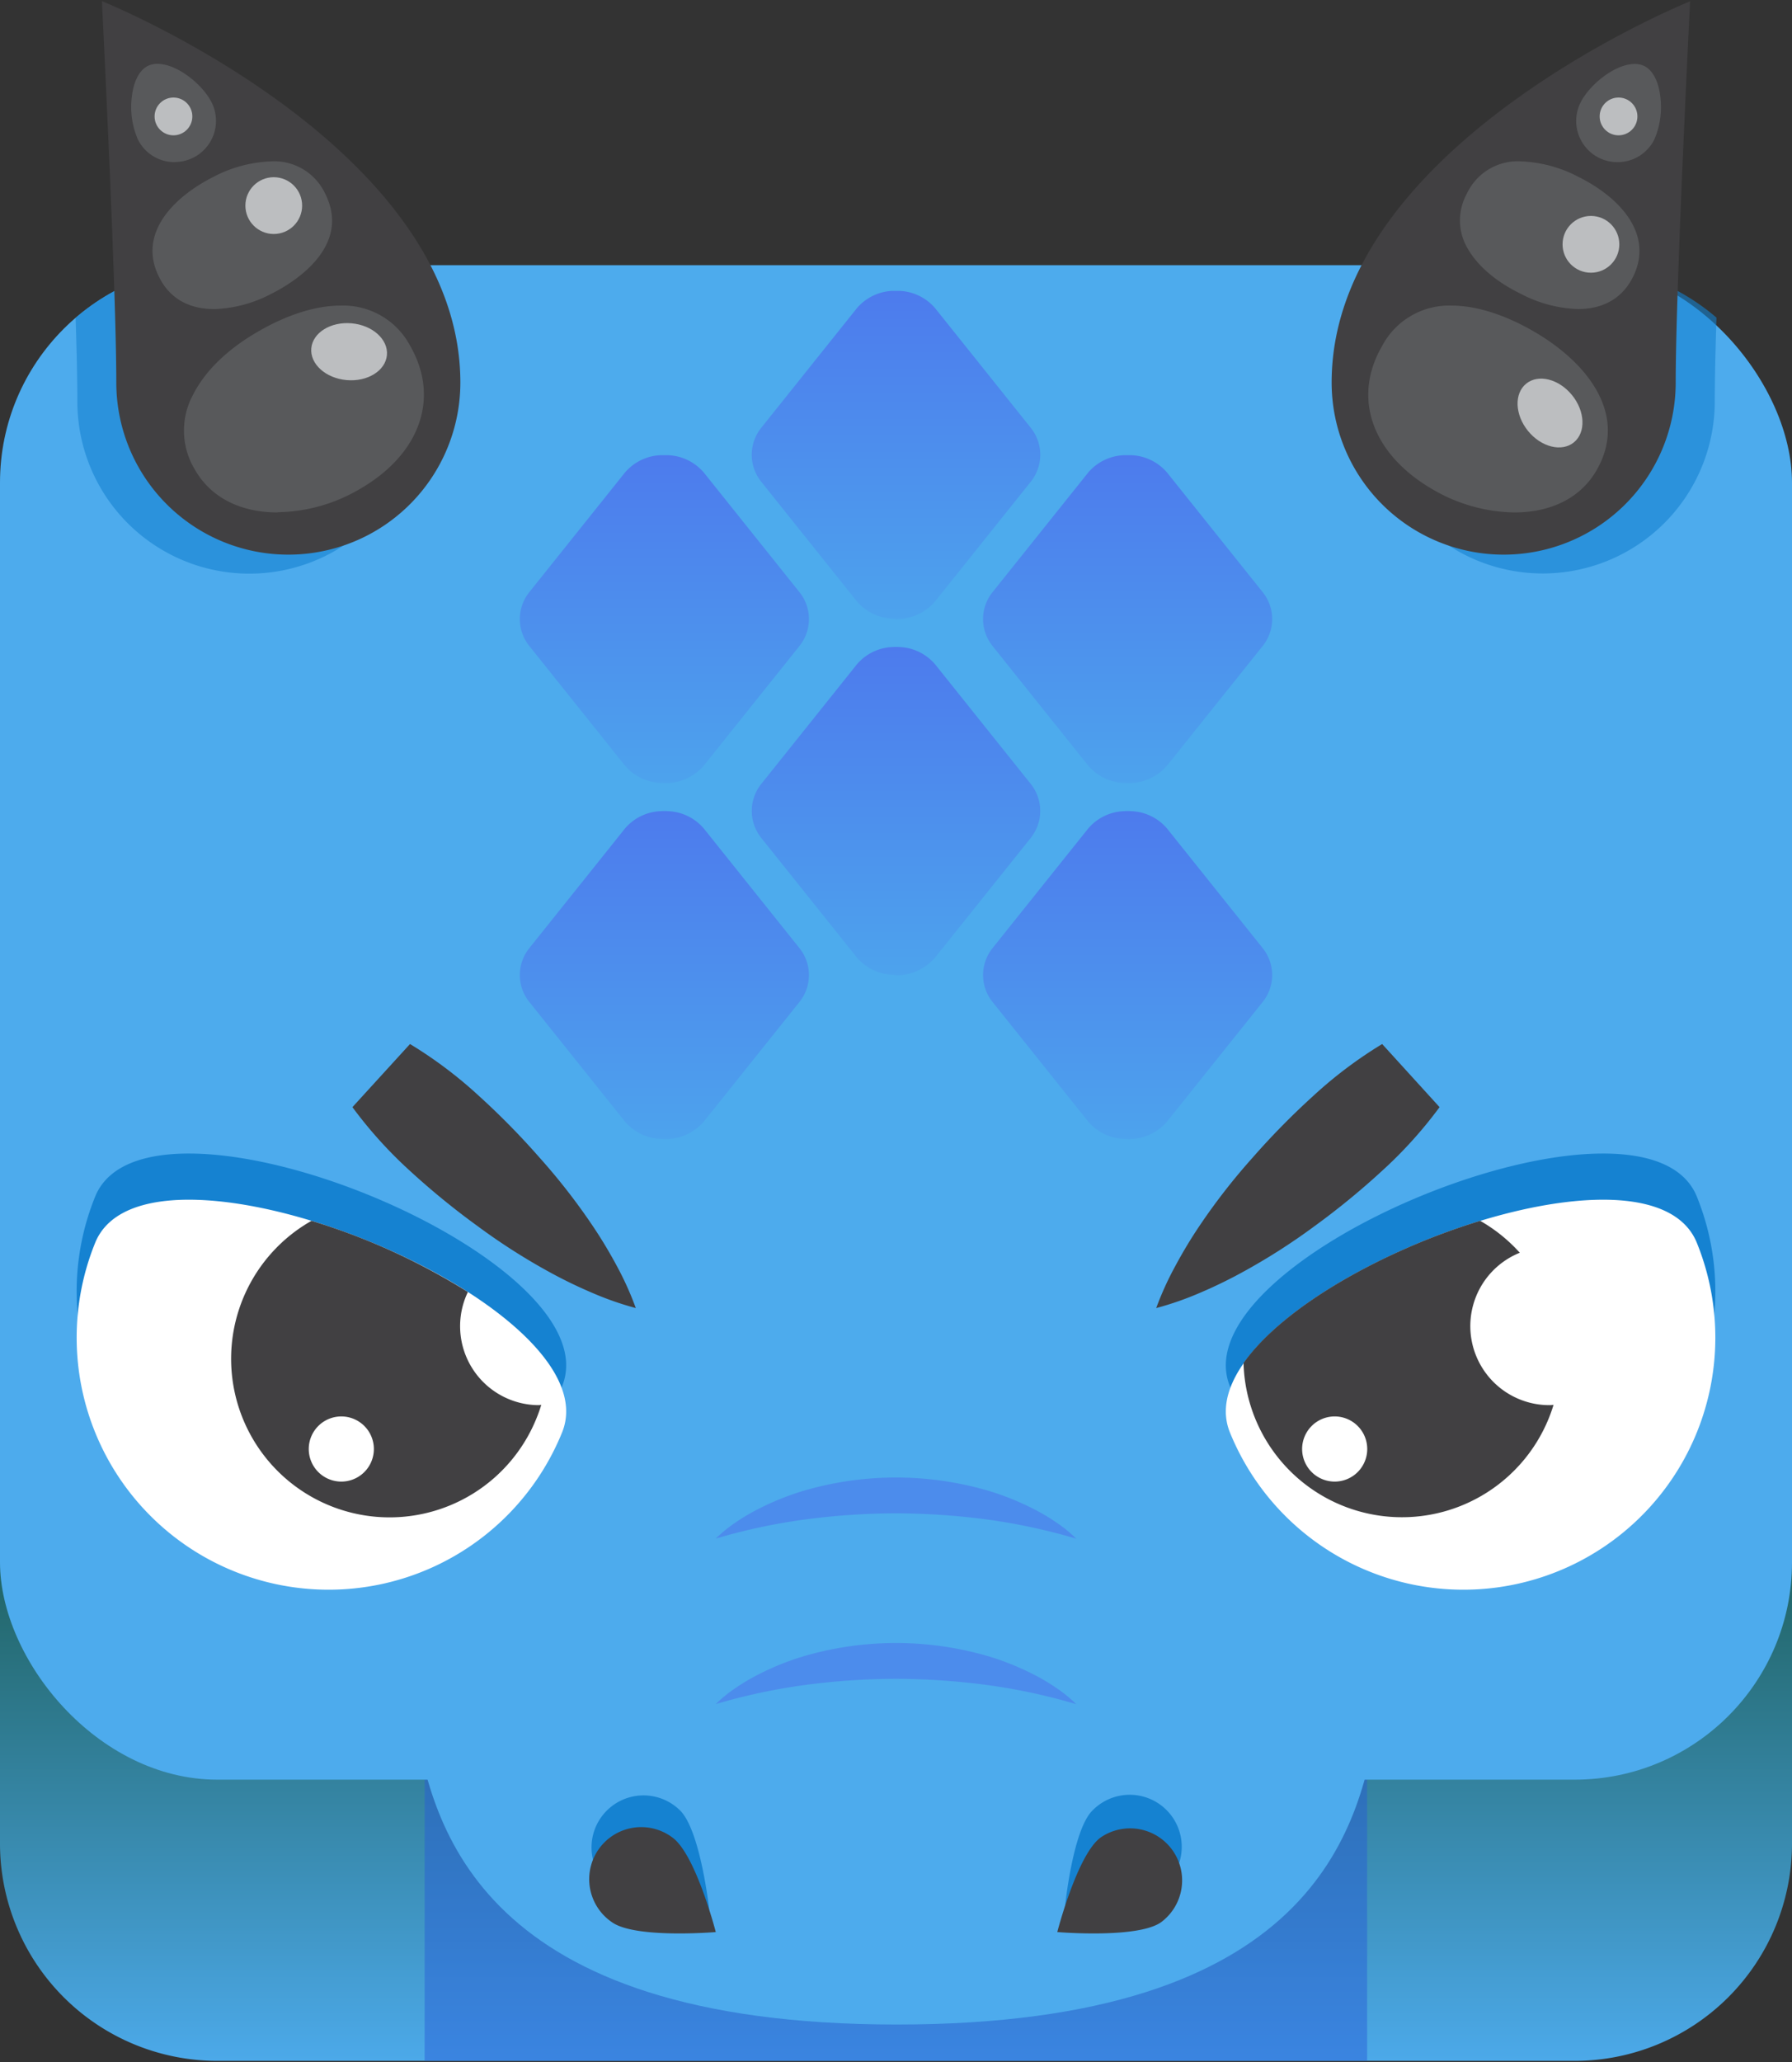 <?xml version="1.0" encoding="UTF-8" standalone="no"?>
<svg
   xmlns:dc="http://purl.org/dc/elements/1.1/"
   xmlns:cc="http://creativecommons.org/ns#"
   xmlns:rdf="http://www.w3.org/1999/02/22-rdf-syntax-ns#"
   xmlns:svg="http://www.w3.org/2000/svg"
   xmlns="http://www.w3.org/2000/svg"
   xmlns:xlink="http://www.w3.org/1999/xlink"
   version="1.1"
   viewBox="0 0 300 345"
   data-name="Layer 1"
   id="Layer_1">
  <rect x="0" y="0" width="300" height="345" fill="#333333" stroke="none"/>
  <defs
     id="defs942">
    <linearGradient
       id="linearGradient1317"
       x1="150"
       y1="30.55"
       x2="150"
       y2="115.03"
       gradientUnits="userSpaceOnUse">
      <stop
         style="stop-color:#4d6eed;stop-opacity:1"
         offset="0"
         stop-color="#237d3e"
         stop-opacity="0.5"
         id="stop1313" />
      <stop
         style="stop-color:#4dabed;stop-opacity:1"
         offset="1"
         stop-color="#2fa04a"
         id="stop1315" />
    </linearGradient>
    <linearGradient
       id="linearGradient1311"
       x1="150"
       y1="30.55"
       x2="150"
       y2="115.03"
       gradientUnits="userSpaceOnUse">
      <stop
         style="stop-color:#4d6eed;stop-opacity:1"
         offset="0"
         stop-color="#237d3e"
         stop-opacity="0.5"
         id="stop1307" />
      <stop
         style="stop-color:#4dabed;stop-opacity:1"
         offset="1"
         stop-color="#2fa04a"
         id="stop1309" />
    </linearGradient>
    <linearGradient
       id="linearGradient1305"
       x1="150"
       y1="30.55"
       x2="150"
       y2="115.03"
       gradientUnits="userSpaceOnUse">
      <stop
         style="stop-color:#4d6eed;stop-opacity:1"
         offset="0"
         stop-color="#237d3e"
         stop-opacity="0.5"
         id="stop1301" />
      <stop
         style="stop-color:#4dabed;stop-opacity:1"
         offset="1"
         stop-color="#2fa04a"
         id="stop1303" />
    </linearGradient>
    <linearGradient
       id="linearGradient1299"
       x1="150"
       y1="30.55"
       x2="150"
       y2="115.03"
       gradientUnits="userSpaceOnUse">
      <stop
         style="stop-color:#4d6eed;stop-opacity:1"
         offset="0"
         stop-color="#237d3e"
         stop-opacity="0.5"
         id="stop1295" />
      <stop
         style="stop-color:#4dabed;stop-opacity:1"
         offset="1"
         stop-color="#2fa04a"
         id="stop1297" />
    </linearGradient>
    <linearGradient
       id="linearGradient1293"
       x1="150"
       y1="30.55"
       x2="150"
       y2="115.03"
       gradientUnits="userSpaceOnUse">
      <stop
         style="stop-color:#4d6eed;stop-opacity:1"
         offset="0"
         stop-color="#237d3e"
         stop-opacity="0.5"
         id="stop1289" />
      <stop
         style="stop-color:#4dabed;stop-opacity:1"
         offset="1"
         stop-color="#2fa04a"
         id="stop1291" />
    </linearGradient>
    <linearGradient
       id="linearGradient1287"
       x1="150"
       y1="30.55"
       x2="150"
       y2="115.03"
       gradientUnits="userSpaceOnUse">
      <stop
         style="stop-color:#4d6eed;stop-opacity:1"
         offset="0"
         stop-color="#237d3e"
         stop-opacity="0.5"
         id="stop1283" />
      <stop
         style="stop-color:#4dabed;stop-opacity:1"
         offset="1"
         stop-color="#2fa04a"
         id="stop1285" />
    </linearGradient>
    <linearGradient
       id="linearGradient1281"
       x1="150"
       y1="347.09"
       x2="150"
       y2="229.5"
       gradientUnits="userSpaceOnUse">
      <stop
         style="stop-color:#4dabed;stop-opacity:1"
         offset="0"
         stop-color="#1f8e58"
         id="stop1275" />
      <stop
         offset="1"
         stop-color="#104931"
         id="stop1277" />
      <stop
         style="stop-color:#4d78ed;stop-opacity:1"
         offset="1"
         stop-color="#176737"
         id="stop1279" />
    </linearGradient>
    <linearGradient
       id="linearGradient1179"
       x1="150"
       y1="30.55"
       x2="150"
       y2="115.03"
       gradientUnits="userSpaceOnUse">
      <stop
         style="stop-color:#5a1f24;stop-opacity:1"
         offset="0"
         stop-color="#237d3e"
         stop-opacity="0.5"
         id="stop1175" />
      <stop
         style="stop-color:#901f24;stop-opacity:1"
         offset="1"
         stop-color="#2fa04a"
         id="stop1177" />
    </linearGradient>
    <linearGradient
       id="linearGradient1173"
       x1="150"
       y1="30.55"
       x2="150"
       y2="115.03"
       gradientUnits="userSpaceOnUse">
      <stop
         style="stop-color:#5a1f24;stop-opacity:1"
         offset="0"
         stop-color="#237d3e"
         stop-opacity="0.5"
         id="stop1169" />
      <stop
         style="stop-color:#901f24;stop-opacity:1"
         offset="1"
         stop-color="#2fa04a"
         id="stop1171" />
    </linearGradient>
    <linearGradient
       id="linearGradient1155"
       x1="150"
       y1="30.55"
       x2="150"
       y2="115.03"
       gradientUnits="userSpaceOnUse">
      <stop
         style="stop-color:#5a1f24;stop-opacity:1"
         offset="0"
         stop-color="#237d3e"
         stop-opacity="0.5"
         id="stop1151" />
      <stop
         style="stop-color:#901f24;stop-opacity:1"
         offset="1"
         stop-color="#2fa04a"
         id="stop1153" />
    </linearGradient>
    <linearGradient
       id="linearGradient1149"
       x1="150"
       y1="30.55"
       x2="150"
       y2="115.03"
       gradientUnits="userSpaceOnUse">
      <stop
         style="stop-color:#5a1f24;stop-opacity:1"
         offset="0"
         stop-color="#237d3e"
         stop-opacity="0.5"
         id="stop1145" />
      <stop
         style="stop-color:#901f24;stop-opacity:1"
         offset="1"
         stop-color="#2fa04a"
         id="stop1147" />
    </linearGradient>
    <linearGradient
       id="linearGradient1143"
       x1="150"
       y1="30.55"
       x2="150"
       y2="115.03"
       gradientUnits="userSpaceOnUse">
      <stop
         style="stop-color:#5a1f24;stop-opacity:1"
         offset="0"
         stop-color="#237d3e"
         stop-opacity="0.5"
         id="stop1139" />
      <stop
         style="stop-color:#901f24;stop-opacity:1"
         offset="1"
         stop-color="#2fa04a"
         id="stop1141" />
    </linearGradient>
    <linearGradient
       id="linearGradient1137"
       x1="150"
       y1="30.55"
       x2="150"
       y2="115.03"
       gradientUnits="userSpaceOnUse">
      <stop
         style="stop-color:#5a1f24;stop-opacity:1"
         offset="0"
         stop-color="#237d3e"
         stop-opacity="0.5"
         id="stop1133" />
      <stop
         style="stop-color:#901f24;stop-opacity:1"
         offset="1"
         stop-color="#2fa04a"
         id="stop1135" />
    </linearGradient>
    <linearGradient
       id="linearGradient1131"
       x1="150"
       y1="347.09"
       x2="150"
       y2="229.5"
       gradientUnits="userSpaceOnUse">
      <stop
         style="stop-color:#901f24;stop-opacity:1"
         offset="0"
         stop-color="#1f8e58"
         id="stop1125" />
      <stop
         offset="1"
         stop-color="#104931"
         id="stop1127" />
      <stop
         style="stop-color:#411f24;stop-opacity:1"
         offset="1"
         stop-color="#176737"
         id="stop1129" />
    </linearGradient>
    <style
       id="style923">.cls-1{fill:url(#linear-gradient);}.cls-2{fill:#12543f;fill-opacity:0.4;}.cls-3{fill:#2fa04a;}.cls-4{fill:url(#linear-gradient-2);}.cls-5{fill:url(#linear-gradient-3);}.cls-6{fill:url(#linear-gradient-4);}.cls-7{fill:url(#linear-gradient-5);}.cls-8{fill:url(#linear-gradient-6);}.cls-9{fill:url(#linear-gradient-7);}.cls-10,.cls-13,.cls-14,.cls-15{fill:#237d3e;}.cls-10{fill-opacity:0.8;}.cls-11{fill:#fff;}.cls-12{fill:#414042;}.cls-13{opacity:0.5;}.cls-14{fill-opacity:0.5;}.cls-15{opacity:0.6;}.cls-16{fill:#58595b;}.cls-17{fill:#bcbec0;}</style>
    <linearGradient
       gradientUnits="userSpaceOnUse"
       y2="229.5"
       x2="150"
       y1="347.09"
       x1="150"
       id="linear-gradient">
      <stop
         id="stop925"
         stop-color="#1f8e58"
         offset="0" />
      <stop
         id="stop927"
         stop-color="#104931"
         offset="1" />
      <stop
         id="stop929"
         stop-color="#176737"
         offset="1" />
    </linearGradient>
    <linearGradient
       gradientUnits="userSpaceOnUse"
       y2="115.03"
       x2="150"
       y1="30.55"
       x1="150"
       id="linear-gradient-2">
      <stop
         id="stop932"
         stop-opacity="0.5"
         stop-color="#237d3e"
         offset="0" />
      <stop
         id="stop934"
         stop-color="#2fa04a"
         offset="1" />
    </linearGradient>
    <linearGradient
       xlink:href="#linear-gradient-2"
       y2="142.49"
       x2="188.77"
       y1="58.01"
       x1="188.77"
       id="linear-gradient-3" />
    <linearGradient
       xlink:href="#linear-gradient-2"
       y2="142.49"
       x2="111.23"
       y1="58.01"
       x1="111.23"
       id="linear-gradient-4" />
    <linearGradient
       xlink:href="#linear-gradient-2"
       y2="174.61"
       x2="150"
       y1="90.13"
       x1="150"
       id="linear-gradient-5" />
    <linearGradient
       xlink:href="#linear-gradient-2"
       y2="202.08"
       x2="188.77"
       y1="117.59"
       x1="188.77"
       id="linear-gradient-6" />
    <linearGradient
       xlink:href="#linear-gradient-2"
       y2="202.08"
       x2="111.23"
       y1="117.59"
       x1="111.23"
       id="linear-gradient-7" />
    <linearGradient
       gradientTransform="translate(382.835,-1.208)"
       y2="229.5"
       x2="150"
       y1="347.09"
       x1="150"
       gradientUnits="userSpaceOnUse"
       id="linearGradient1261"
       xlink:href="#linearGradient1281" />
    <linearGradient
       gradientTransform="translate(382.835,-1.208)"
       y2="115.03"
       x2="150"
       y1="30.55"
       x1="150"
       gradientUnits="userSpaceOnUse"
       id="linearGradient1263"
       xlink:href="#linearGradient1317" />
    <linearGradient
       gradientTransform="translate(382.835,-1.208)"
       y2="142.49"
       x2="188.77"
       y1="58.01"
       x1="188.77"
       id="linearGradient1265"
       xlink:href="#linearGradient1305" />
    <linearGradient
       gradientTransform="translate(382.835,-1.208)"
       y2="142.49"
       x2="111.23"
       y1="58.01"
       x1="111.23"
       id="linearGradient1267"
       xlink:href="#linearGradient1311" />
    <linearGradient
       gradientTransform="translate(382.835,-1.208)"
       y2="174.61"
       x2="150"
       y1="90.13"
       x1="150"
       id="linearGradient1269"
       xlink:href="#linearGradient1299" />
    <linearGradient
       gradientTransform="translate(382.835,-1.208)"
       y2="202.08"
       x2="188.77"
       y1="117.59"
       x1="188.77"
       id="linearGradient1271"
       xlink:href="#linearGradient1293" />
    <linearGradient
       gradientTransform="translate(382.835,-1.208)"
       y2="202.08"
       x2="111.23"
       y1="117.59"
       x1="111.23"
       id="linearGradient1273"
       xlink:href="#linearGradient1287" />
  </defs>
  <title
     id="title944">blook_dragon</title>
  <g
     transform="translate(-382.835,1.208)"
     id="g1401">
    <path
       id="path1181"
       d="m 646.455,343.602 h -227.24 a 36.38,36.38 0 0 1 -36.38,-36.38 v -53.38 h 300 v 53.38 a 36.38,36.38 0 0 1 -36.38,36.38 z"
       class="cls-1"
       style="fill:url(#linearGradient1261)" />
    <rect
       id="rect1183"
       height="52.65"
       width="157.78"
       y="290.952"
       x="453.925"
       class="cls-2"
       style="fill:#285dd7;fill-opacity:0.471" />
    <rect
       id="rect1185"
       rx="36.38"
       height="253.39"
       width="300"
       y="43.162"
       class="cls-3"
       x="382.835"
       style="fill:#4dabed;fill-opacity:1" />
    <path
       id="path1187"
       d="m 452.245,286.332 c 2.91,18.2 10.94,51.19 80.72,51.19 69.78,0 77.5,-32.64 80.46,-51.19 0.02,-0.15 -161.2,-0.15 -161.18,0 z"
       class="cls-3"
       style="fill:#4dabed;fill-opacity:1" />
    <path
       id="path1189"
       d="m 532.215,102.302 a 8.31,8.31 0 0 1 -5.95,-2.92 l -16,-20 a 7.2,7.2 0 0 1 0,-9 l 16,-20 a 8.27,8.27 0 0 1 5.95,-2.92 c 0.41,0 0.83,0 1.24,0 a 8.27,8.27 0 0 1 5.95,2.92 l 16,20 a 7.2,7.2 0 0 1 0,9 l -16,20 a 8.48,8.48 0 0 1 -6.57,3 z"
       class="cls-4"
       style="fill:url(#linearGradient1263)" />
    <path
       id="path1191"
       d="m 570.995,129.792 a 8.33,8.33 0 0 1 -6,-2.92 l -16,-20 a 7.18,7.18 0 0 1 0,-9 l 16,-20 a 8.29,8.29 0 0 1 6,-2.92 q 0.61,0 1.23,0 a 8.29,8.29 0 0 1 6,2.92 l 16,20 a 7.18,7.18 0 0 1 0,9 l -16,20 a 8.45,8.45 0 0 1 -6.57,2.95 c -0.24,-0.03 -0.45,-0.03 -0.66,-0.03 z"
       class="cls-5"
       style="fill:url(#linearGradient1265)" />
    <path
       id="path1193"
       d="m 493.445,129.792 a 8.33,8.33 0 0 1 -6,-2.92 l -16,-20 a 7.18,7.18 0 0 1 0,-9 l 16,-20 a 8.29,8.29 0 0 1 6,-2.92 q 0.61,0 1.23,0 a 8.29,8.29 0 0 1 6,2.92 l 16,20 a 7.18,7.18 0 0 1 0,9 l -16,20 a 8.45,8.45 0 0 1 -6.57,2.95 c -0.27,-0.03 -0.45,-0.03 -0.66,-0.03 z"
       class="cls-6"
       style="fill:url(#linearGradient1267)" />
    <path
       id="path1195"
       d="m 532.215,161.882 a 8.26,8.26 0 0 1 -5.95,-2.91 l -16,-20 a 7.22,7.22 0 0 1 0,-9 l 16,-20 a 8.24,8.24 0 0 1 5.95,-2.92 8.55,8.55 0 0 1 1.24,0 8.24,8.24 0 0 1 5.95,2.92 l 16,20 a 7.22,7.22 0 0 1 0,9 l -16,20 a 8.52,8.52 0 0 1 -6.57,3 c -0.19,-0.07 -0.4,-0.07 -0.62,-0.09 z"
       class="cls-7"
       style="fill:url(#linearGradient1269)" />
    <path
       id="path1197"
       d="m 570.995,189.342 a 8.29,8.29 0 0 1 -6,-2.91 l -16,-20 a 7.19,7.19 0 0 1 0,-9 l 16,-20 a 8.26,8.26 0 0 1 6,-2.92 8.42,8.42 0 0 1 1.23,0 8.26,8.26 0 0 1 6,2.92 l 16,20 a 7.19,7.19 0 0 1 0,9 l -16,20 a 8.49,8.49 0 0 1 -6.57,2.95 c -0.24,-0.02 -0.45,-0.02 -0.66,-0.04 z"
       class="cls-8"
       style="fill:url(#linearGradient1271)" />
    <path
       id="path1199"
       d="m 493.445,189.342 a 8.29,8.29 0 0 1 -6,-2.91 l -16,-20 a 7.19,7.19 0 0 1 0,-9 l 16,-20 a 8.26,8.26 0 0 1 6,-2.92 8.42,8.42 0 0 1 1.23,0 8.26,8.26 0 0 1 6,2.92 l 16,20 a 7.19,7.19 0 0 1 0,9 l -16,20 a 8.49,8.49 0 0 1 -6.57,2.95 c -0.27,-0.02 -0.45,-0.02 -0.66,-0.04 z"
       class="cls-9"
       style="fill:url(#linearGradient1273)" />
    <path
       id="path1201"
       d="m 588.735,230.732 a 42.182,42.182 0 1 0 78.17,-31.73 c -8.76,-21.58 -86.93,10.14 -78.17,31.73 z"
       class="cls-10"
       style="fill:#1582d1;fill-opacity:1" />
    <path
       id="path1203"
       d="m 476.935,230.732 a 42.182,42.182 0 0 1 -78.17,-31.73 c 8.76,-21.58 86.93,10.14 78.17,31.73 z"
       class="cls-10"
       style="fill:#1582d1;fill-opacity:1" />
    <path
       id="path1205"
       d="m 476.935,238.452 a 42.18,42.18 0 0 1 -78.17,-31.72 c 8.76,-21.59 86.93,10.13 78.17,31.72 z"
       class="cls-11"
       style="fill:#ffffff" />
    <path
       id="path1207"
       d="m 588.735,238.452 a 42.18,42.18 0 0 0 78.17,-31.72 c -8.76,-21.59 -86.93,10.13 -78.17,31.72 z"
       class="cls-11"
       style="fill:#ffffff" />
    <path
       id="path1209"
       d="m 473.105,233.892 a 13.21,13.21 0 0 1 -11.94,-18.93 109.08,109.08 0 0 0 -26.18,-11.91 26.53,26.53 0 1 0 37.68,33 c 0.3,-0.73 0.56,-1.47 0.79,-2.22 z m -33.13,12.79 a 5.45,5.45 0 1 1 5.45,-5.45 5.45,5.45 0 0 1 -5.45,5.45 z"
       class="cls-12"
       style="fill:#414042" />
    <path
       id="path1211"
       d="m 642.265,233.892 a 13.23,13.23 0 0 1 -5,-25.5 26.75,26.75 0 0 0 -6.63,-5.34 c -16.16,4.92 -32.93,14.3 -39.62,23.79 a 26.53,26.53 0 0 0 51.9,7 c -0.19,0.02 -0.42,0.05 -0.65,0.05 z m -36,12.79 a 5.45,5.45 0 1 1 5.46,-5.45 5.45,5.45 0 0 1 -5.48,5.45 z"
       class="cls-12"
       style="fill:#414042" />
    <path
       id="path1213"
       d="m 502.665,283.912 a 21.51,21.51 0 0 1 3.13,-2.57 32.93,32.93 0 0 1 3.46,-2.11 45.71,45.71 0 0 1 7.5,-3.14 55,55 0 0 1 32.16,0 45.71,45.71 0 0 1 7.5,3.14 33.16,33.16 0 0 1 3.47,2.12 22,22 0 0 1 3.12,2.57 100.3,100.3 0 0 0 -15.17,-3.24 118.73,118.73 0 0 0 -15,-1 116.89,116.89 0 0 0 -15,1 99.83,99.83 0 0 0 -15.17,3.23 z"
       class="cls-13"
       style="opacity:0.5;fill:#4d6eed;fill-opacity:1" />
    <path
       id="path1215"
       d="m 502.665,256.222 a 21.51,21.51 0 0 1 3.13,-2.57 31.33,31.33 0 0 1 3.46,-2.11 45.71,45.71 0 0 1 7.5,-3.14 55,55 0 0 1 32.16,0 45.71,45.71 0 0 1 7.5,3.14 33.16,33.16 0 0 1 3.47,2.12 22,22 0 0 1 3.12,2.57 100.3,100.3 0 0 0 -15.17,-3.24 118.73,118.73 0 0 0 -15,-1 116.89,116.89 0 0 0 -15,1 98.63,98.63 0 0 0 -15.17,3.23 z"
       class="cls-13"
       style="opacity:0.5;fill:#4d6eed;fill-opacity:1" />
    <path
       id="path1217"
       d="m 577.945,314.122 a 8.71,8.71 0 1 0 -12.21,-12.42 c -3.43,3.37 -4.68,16.8 -4.68,16.8 0,0 13.46,-1.01 16.89,-4.38 z"
       class="cls-14"
       style="fill:#1582d1;fill-opacity:1" />
    <path
       id="path1219"
       d="m 484.625,314.252 a 8.704,8.704 0 1 1 12,-12.61 c 3.49,3.31 4.95,16.73 4.95,16.73 0,0 -13.47,-0.8 -16.95,-4.12 z"
       class="cls-14"
       style="fill:#1582d1;fill-opacity:1" />
    <path
       id="path1221"
       d="m 577.205,320.412 a 8.71,8.71 0 0 0 -10.07,-14.21 c -3.93,2.78 -7.3,15.85 -7.3,15.85 0,0 13.44,1.14 17.37,-1.64 z"
       class="cls-12"
       style="fill:#414042" />
    <path
       id="path1223"
       d="m 485.295,320.412 a 8.71,8.71 0 1 1 10.07,-14.21 c 3.93,2.78 7.3,15.85 7.3,15.85 0,0 -13.44,1.14 -17.37,-1.64 z"
       class="cls-12"
       style="fill:#414042" />
    <path
       id="path1225"
       d="m 646.455,43.162 h -27.35 a 43.66,43.66 0 0 0 -6.8,22.78 28.8,28.8 0 0 0 57.6,0 c 0,-3.43 0.11,-8.35 0.29,-14 a 36.28,36.28 0 0 0 -23.74,-8.78 z"
       class="cls-15"
       style="opacity:0.6;fill:#1582d1;fill-opacity:1" />
    <path
       id="path1227"
       d="m 395.495,51.972 c 0.18,5.61 0.29,10.53 0.29,14 a 28.8,28.8 0 1 0 57.6,0 43.66,43.66 0 0 0 -6.8,-22.78 h -27.37 a 36.19,36.19 0 0 0 -23.72,8.78 z"
       class="cls-15"
       style="opacity:0.6;fill:#1582d1;fill-opacity:1" />
    <path
       id="path1229"
       d="m 605.765,62.792 a 28.8,28.8 0 0 0 57.6,0 c 0,-15.91 2.41,-63.78 2.41,-63.78 0,0 -60.01,24.09 -60.01,63.78 z"
       class="cls-12"
       style="fill:#414042" />
    <path
       id="path1231"
       d="m 653.585,25.922 a 6.89,6.89 0 0 1 -6.17,-9.93 c 1.47,-3 5.77,-6.5 9.09,-6.5 a 3.63,3.63 0 0 1 1.61,0.35 c 1.43,0.71 2.41,2.62 2.69,5.25 a 13.68,13.68 0 0 1 -1,7 6.85,6.85 0 0 1 -6.22,3.83 z"
       class="cls-16"
       style="fill:#58595b" />
    <path
       id="path1233"
       d="m 636.345,84.532 a 27.82,27.82 0 0 1 -13.62,-3.83 c -10.2,-5.89 -13.55,-15.33 -8.52,-24 a 12.68,12.68 0 0 1 11.63,-6.78 c 4.11,0 8.86,1.49 13.73,4.3 8.7,5 16,13.75 10.58,23.2 -2.61,4.59 -7.53,7.11 -13.8,7.11 z"
       class="cls-16"
       style="fill:#58595b" />
    <path
       id="path1235"
       d="m 647.025,50.502 a 22,22 0 0 1 -9.59,-2.55 c -4.1,-2 -7.14,-4.6 -8.79,-7.4 a 9.23,9.23 0 0 1 -0.27,-9.3 9.39,9.39 0 0 1 9.06,-5.46 22.49,22.49 0 0 1 9.72,2.63 c 6.73,3.35 12.65,9.5 9.06,16.7 -2.21,4.45 -6.22,5.38 -9.19,5.38 z"
       class="cls-16"
       style="fill:#58595b" />
    <ellipse
       id="ellipse1237"
       transform="rotate(-39.08)"
       ry="6.33"
       rx="4.75"
       cy="457.631"
       cx="455.813"
       class="cls-17"
       style="fill:#bcbec0" />
    <circle
       id="circle1239"
       r="4.75"
       cy="39.672"
       cx="649.175"
       class="cls-17"
       style="fill:#bcbec0" />
    <circle
       id="circle1241"
       r="3.16"
       cy="18.272"
       cx="653.795"
       class="cls-17"
       style="fill:#bcbec0" />
    <path
       id="path1243"
       d="m 399.895,-1.018 c 0,0 2.41,47.87 2.41,63.81 a 28.8,28.8 0 1 0 57.6,0 c 0,-39.69 -60.01,-63.81 -60.01,-63.81 z"
       class="cls-12"
       style="fill:#414042" />
    <path
       id="path1245"
       d="m 429.325,84.532 c -6.27,0 -11.19,-2.52 -13.83,-7.11 a 12.58,12.58 0 0 1 -0.38,-12.51 c 2,-4 5.76,-7.69 11,-10.69 4.87,-2.81 9.62,-4.3 13.73,-4.3 a 12.68,12.68 0 0 1 11.66,6.74 c 5,8.71 1.68,18.15 -8.52,24 a 27.82,27.82 0 0 1 -13.62,3.83 z"
       class="cls-16"
       style="fill:#58595b" />
    <path
       id="path1247"
       d="m 418.645,50.502 c -3,0 -7,-0.94 -9.19,-5.39 -3.62,-7.2 2.38,-13.32 9.06,-16.7 a 22.49,22.49 0 0 1 9.72,-2.62 9.41,9.41 0 0 1 9.07,5.47 c 4.51,9.06 -5.8,15.07 -9.07,16.7 a 22,22 0 0 1 -9.59,2.55 z"
       class="cls-16"
       style="fill:#58595b" />
    <path
       id="path1249"
       d="m 412.085,25.922 a 6.83,6.83 0 0 1 -6.19,-3.85 13.68,13.68 0 0 1 -1,-7 c 0.28,-2.63 1.26,-4.54 2.69,-5.25 a 3.63,3.63 0 0 1 1.61,-0.35 c 3.32,0 7.62,3.5 9.09,6.5 a 6.89,6.89 0 0 1 0.34,5.27 6.9,6.9 0 0 1 -6.51,4.66 z"
       class="cls-16"
       style="fill:#58595b" />
    <ellipse
       id="ellipse1251"
       transform="rotate(-84.857)"
       ry="6.356"
       rx="4.769"
       cy="444.67"
       cx="-17.848"
       class="cls-17"
       style="fill:#bcbec0;stroke-width:1.004" />
    <circle
       id="circle1253"
       r="4.75"
       cy="33.192"
       cx="428.665"
       class="cls-17"
       style="fill:#bcbec0" />
    <circle
       id="circle1255"
       r="3.16"
       cy="18.272"
       cx="411.875"
       class="cls-17"
       style="fill:#bcbec0" />
    <path
       id="path1257"
       d="m 576.395,217.652 a 52.21,52.21 0 0 1 3.25,-7.13 q 1.81,-3.36 3.88,-6.45 a 104.63,104.63 0 0 1 9,-11.58 126.18,126.18 0 0 1 10.12,-10.3 72.23,72.23 0 0 1 11.58,-8.72 l 9.61,10.56 a 72.72,72.72 0 0 1 -9.74,10.76 126.12,126.12 0 0 1 -11.18,9.14 104.37,104.37 0 0 1 -12.35,7.86 q -3.27,1.78 -6.78,3.28 a 53.13,53.13 0 0 1 -7.39,2.58 z"
       class="cls-12"
       style="fill:#414042" />
    <path
       id="path1259"
       d="m 489.275,217.652 a 53.13,53.13 0 0 1 -7.39,-2.59 q -3.51,-1.5 -6.78,-3.28 a 104.37,104.37 0 0 1 -12.35,-7.87 126.12,126.12 0 0 1 -11.18,-9.12 72.72,72.72 0 0 1 -9.74,-10.76 l 9.64,-10.56 a 72.23,72.23 0 0 1 11.58,8.72 126.18,126.18 0 0 1 10.12,10.3 104.63,104.63 0 0 1 9,11.58 q 2.07,3.09 3.88,6.45 a 52.21,52.21 0 0 1 3.22,7.13 z"
       class="cls-12"
       style="fill:#414042" />
  </g>
</svg>
